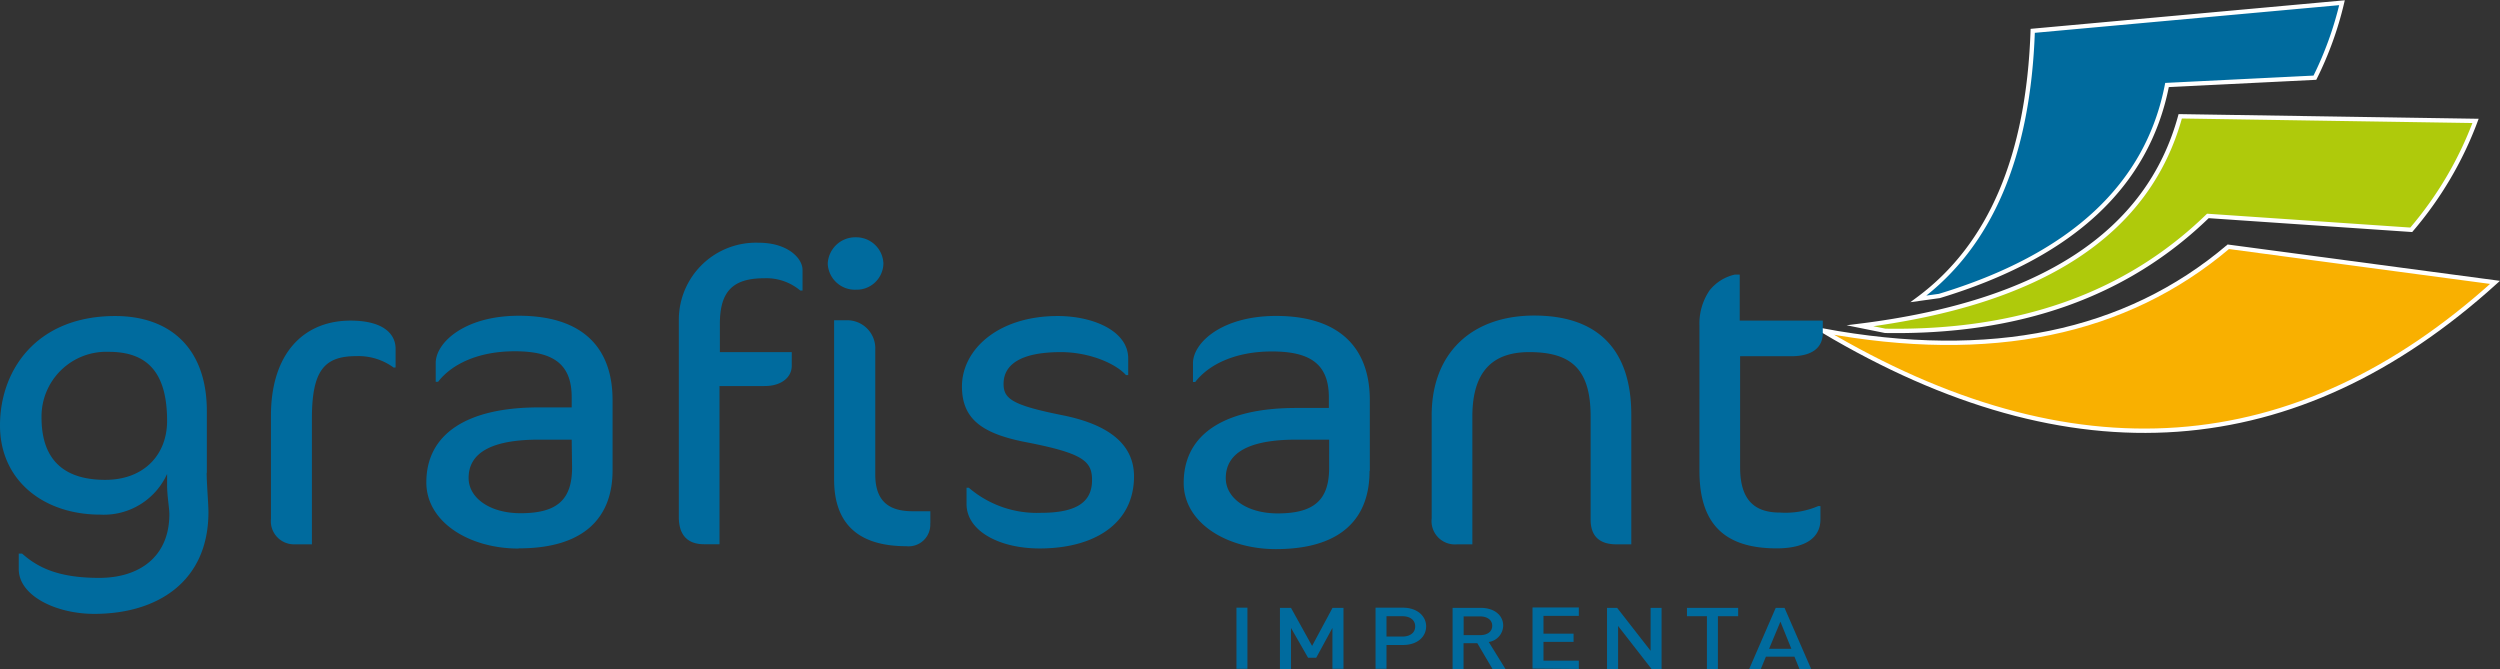 <svg xmlns="http://www.w3.org/2000/svg" viewBox="0 0 266.75 71.38"><rect x="0" y="0" width="266.75" height="71.38" fill="#333333" stroke="none"/><g id="Capa_2" data-name="Capa 2"><g id="Capa_1-2" data-name="Capa 1"><path d="M198.47,34.76l2.68.54q21.45.36,34.43-12.26l21.7,1.48a38.65,38.65,0,0,0,6.86-11.62l-31.51-.49q-5.1,18.72-34.16,22.35" style="fill:#afca0b"/><path d="M198.47,34.76l2.68.54q21.45.36,34.43-12.26l21.7,1.48a38.65,38.65,0,0,0,6.86-11.62l-31.51-.49Q227.53,31.13,198.47,34.76Z" style="fill:none;stroke:#fff;stroke-miterlimit:10;stroke-width:0.464px"/><path d="M204.7,31.89l2.23-.31q21.16-6.41,24.29-22.51L247,8.29a36.81,36.81,0,0,0,2.89-8l-33,3q-.66,20.06-12.17,28.6" style="fill:#006b9e"/><path d="M204.7,31.89l2.23-.31q21.16-6.41,24.29-22.51L247,8.29a36.81,36.81,0,0,0,2.89-8l-33,3Q216.21,23.35,204.7,31.89Z" style="fill:none;stroke:#fff;stroke-miterlimit:10;stroke-width:0.464px"/><path d="M194.48,35.27q39.83,23.7,71.74-5.14l-28.46-3.8q-16.42,13.91-43.28,8.94" style="fill:#f9b000"/><path d="M194.48,35.27q39.83,23.7,71.74-5.14l-28.46-3.8Q221.34,40.24,194.48,35.27Z" style="fill:none;stroke:#fff;stroke-miterlimit:10;stroke-width:0.464px"/><path d="M185.63,34.21h8.86v1.34c0,1.48-1.06,2.46-3.37,2.46h-5.45V49.86c0,3.4,1.45,4.83,4.24,4.83A8.88,8.88,0,0,0,194,54h.24v1.43c0,2-1.68,3.08-4.67,3.08-5.73,0-8.24-2.77-8.24-8.27V34.71A6.27,6.27,0,0,1,182.4,31a4.77,4.77,0,0,1,2.7-1.7h.53ZM172.47,58.08c-1.78,0-2.75-.85-2.75-2.63v-11c0-5-2-6.88-6.55-6.88-3.85,0-6.07,2-6.07,6.88V58.08h-1.64a2.49,2.49,0,0,1-2.7-2.77v-11c0-6.7,4.34-10.64,10.94-10.64s10.36,3.44,10.36,10.59V58.08ZM141.82,49.9c0,3.44-1.59,4.88-5.49,4.88-3.33,0-5.54-1.66-5.54-3.76,0-2.64,2.36-4.11,7.51-4.11h3.52Zm4.34.32V42.71c0-5.81-3.47-9-10-9-5.79,0-8.87,2.86-8.87,5.05v2h.24c1.49-1.92,4.34-3.26,8.19-3.26,4.19,0,6.07,1.43,6.07,4.91v1.12H138.3c-7.71,0-12,2.82-12,8,0,4.24,4.57,7.06,9.83,7.06,7.22,0,10-3.49,10-8.31M121,50.84c0-3.31-2.5-5.5-7.61-6.53-5.35-1.07-6.31-1.74-6.31-3.35,0-2,1.73-3.39,6.12-3.39,3,0,5.83,1.2,6.94,2.45h.24V38.24c0-2.91-3.71-4.52-7.52-4.52-6.41,0-10.22,3.62-10.22,7.51,0,3.58,2.27,5.1,7.09,6,5.88,1.16,6.79,2,6.79,4,0,2.37-1.68,3.49-5.49,3.49a11.14,11.14,0,0,1-7.66-2.68h-.24v1.74c0,2.86,3.47,4.74,7.8,4.74,5.88,0,10.07-2.68,10.07-7.69m-21.73,5V54.55H97.39c-2.41,0-4-.94-4-3.93V37.34a3,3,0,0,0-3-3.17H89v17c0,4.78,2.65,7.11,7.71,7.11a2.31,2.31,0,0,0,2.55-2.42M85.63,31V28.8c0-1.25-1.59-2.9-4.67-2.9a8.23,8.23,0,0,0-8.53,8.27v21c0,1.74.77,2.9,2.7,2.9h1.64V41.19h4.82c1.87,0,2.89-1,2.89-2.15V37.57H76.81v-3c0-3.45,1.35-4.88,4.73-4.88A5.62,5.62,0,0,1,85.39,31Zm8.63-2.86a2.9,2.9,0,0,0-2.94-2.82,2.94,2.94,0,0,0-3,2.82,2.9,2.9,0,0,0,3,2.77,2.85,2.85,0,0,0,2.94-2.77M61,46.91H57.49C52.33,46.91,50,48.38,50,51c0,2.1,2.22,3.76,5.55,3.76,3.9,0,5.49-1.44,5.49-4.88ZM55.32,58.53c-5.25,0-9.83-2.82-9.83-7.06,0-5.14,4.29-8,12-8H61V42.39c0-3.48-1.88-4.91-6.07-4.91-3.86,0-6.7,1.34-8.19,3.26h-.25v-2c0-2.19,3.09-5.05,8.87-5.05,6.56,0,10,3.18,10,9v7.51c0,4.82-2.8,8.31-10,8.31M42,39.22A6.33,6.33,0,0,0,38,38c-3.42,0-4.72,1.57-4.72,6.66V58.08H31.42a2.47,2.47,0,0,1-2.51-2.72v-11c0-6.62,3.47-10.15,8.49-10.15,3.51,0,4.81,1.43,4.81,3v2ZM17.83,44.9c0,3.62-2.46,6.3-6.6,6.3s-6.8-1.88-6.8-6.66a6.91,6.91,0,0,1,7.18-7c4.15,0,6.22,2.24,6.22,7.38m4.24,5.54V43.87c0-6.8-4-10.15-9.78-10.15C3.9,33.72,0,39.49,0,45.39s4.67,9.52,10.7,9.52a7.41,7.41,0,0,0,7.13-4.34v1.21c0,1.16.24,2.41.24,3.08,0,4.61-3.28,6.8-7.47,6.8s-6.46-1-8.24-2.59H2v1.65c0,2.86,4,4.78,8.05,4.78,6.75,0,12.19-3.44,12.19-10.86,0-.89-.19-3.08-.19-4.2" style="fill:#006b9e"/><path d="M191.14,69.23h-2.38l1.21-2.9Zm2.11,2.15-2.84-6.52h-.94l-2.83,6.52h1.24l.54-1.31h3.05l.53,1.31Zm-7.79-5.63v-.89H180v.89h2.13v5.63h1.17V65.75Zm-8.17,5.63V64.86h-1.17v4.58l-3.57-4.58h-1.08v6.52h1.18V66.79l3.57,4.59Zm-8.83,0v-.89h-3.77v-2h3.21v-.88h-3.21v-1.9h3.77v-.89h-4.94v6.52Zm-9.24-4.61c0,.64-.53,1-1.31,1h-1.74v-2h1.74c.78,0,1.31.38,1.31,1m1.41,4.61-1.78-2.88a1.8,1.8,0,0,0,1.54-1.74c0-1.1-.93-1.9-2.4-1.9h-3v6.52h1.17V68.63h1.47l1.62,2.75ZM151,66.84c0,.68-.55,1.08-1.37,1.08h-1.69V65.75h1.69c.82,0,1.37.4,1.37,1.09m1.17,0c0-1.14-1-2-2.47-2h-2.93v6.52h1.17V68.82h1.76c1.51,0,2.47-.85,2.47-2m-8.82,4.54V64.86h-1.17L140,68.92l-2.25-4.06h-1.18v6.52h1.18V67l1.82,3.18h.87L142.17,67v4.36Zm-10.25-6.52h-1.17v6.52h1.17Z" style="fill:#006b9e"/></g></g></svg>